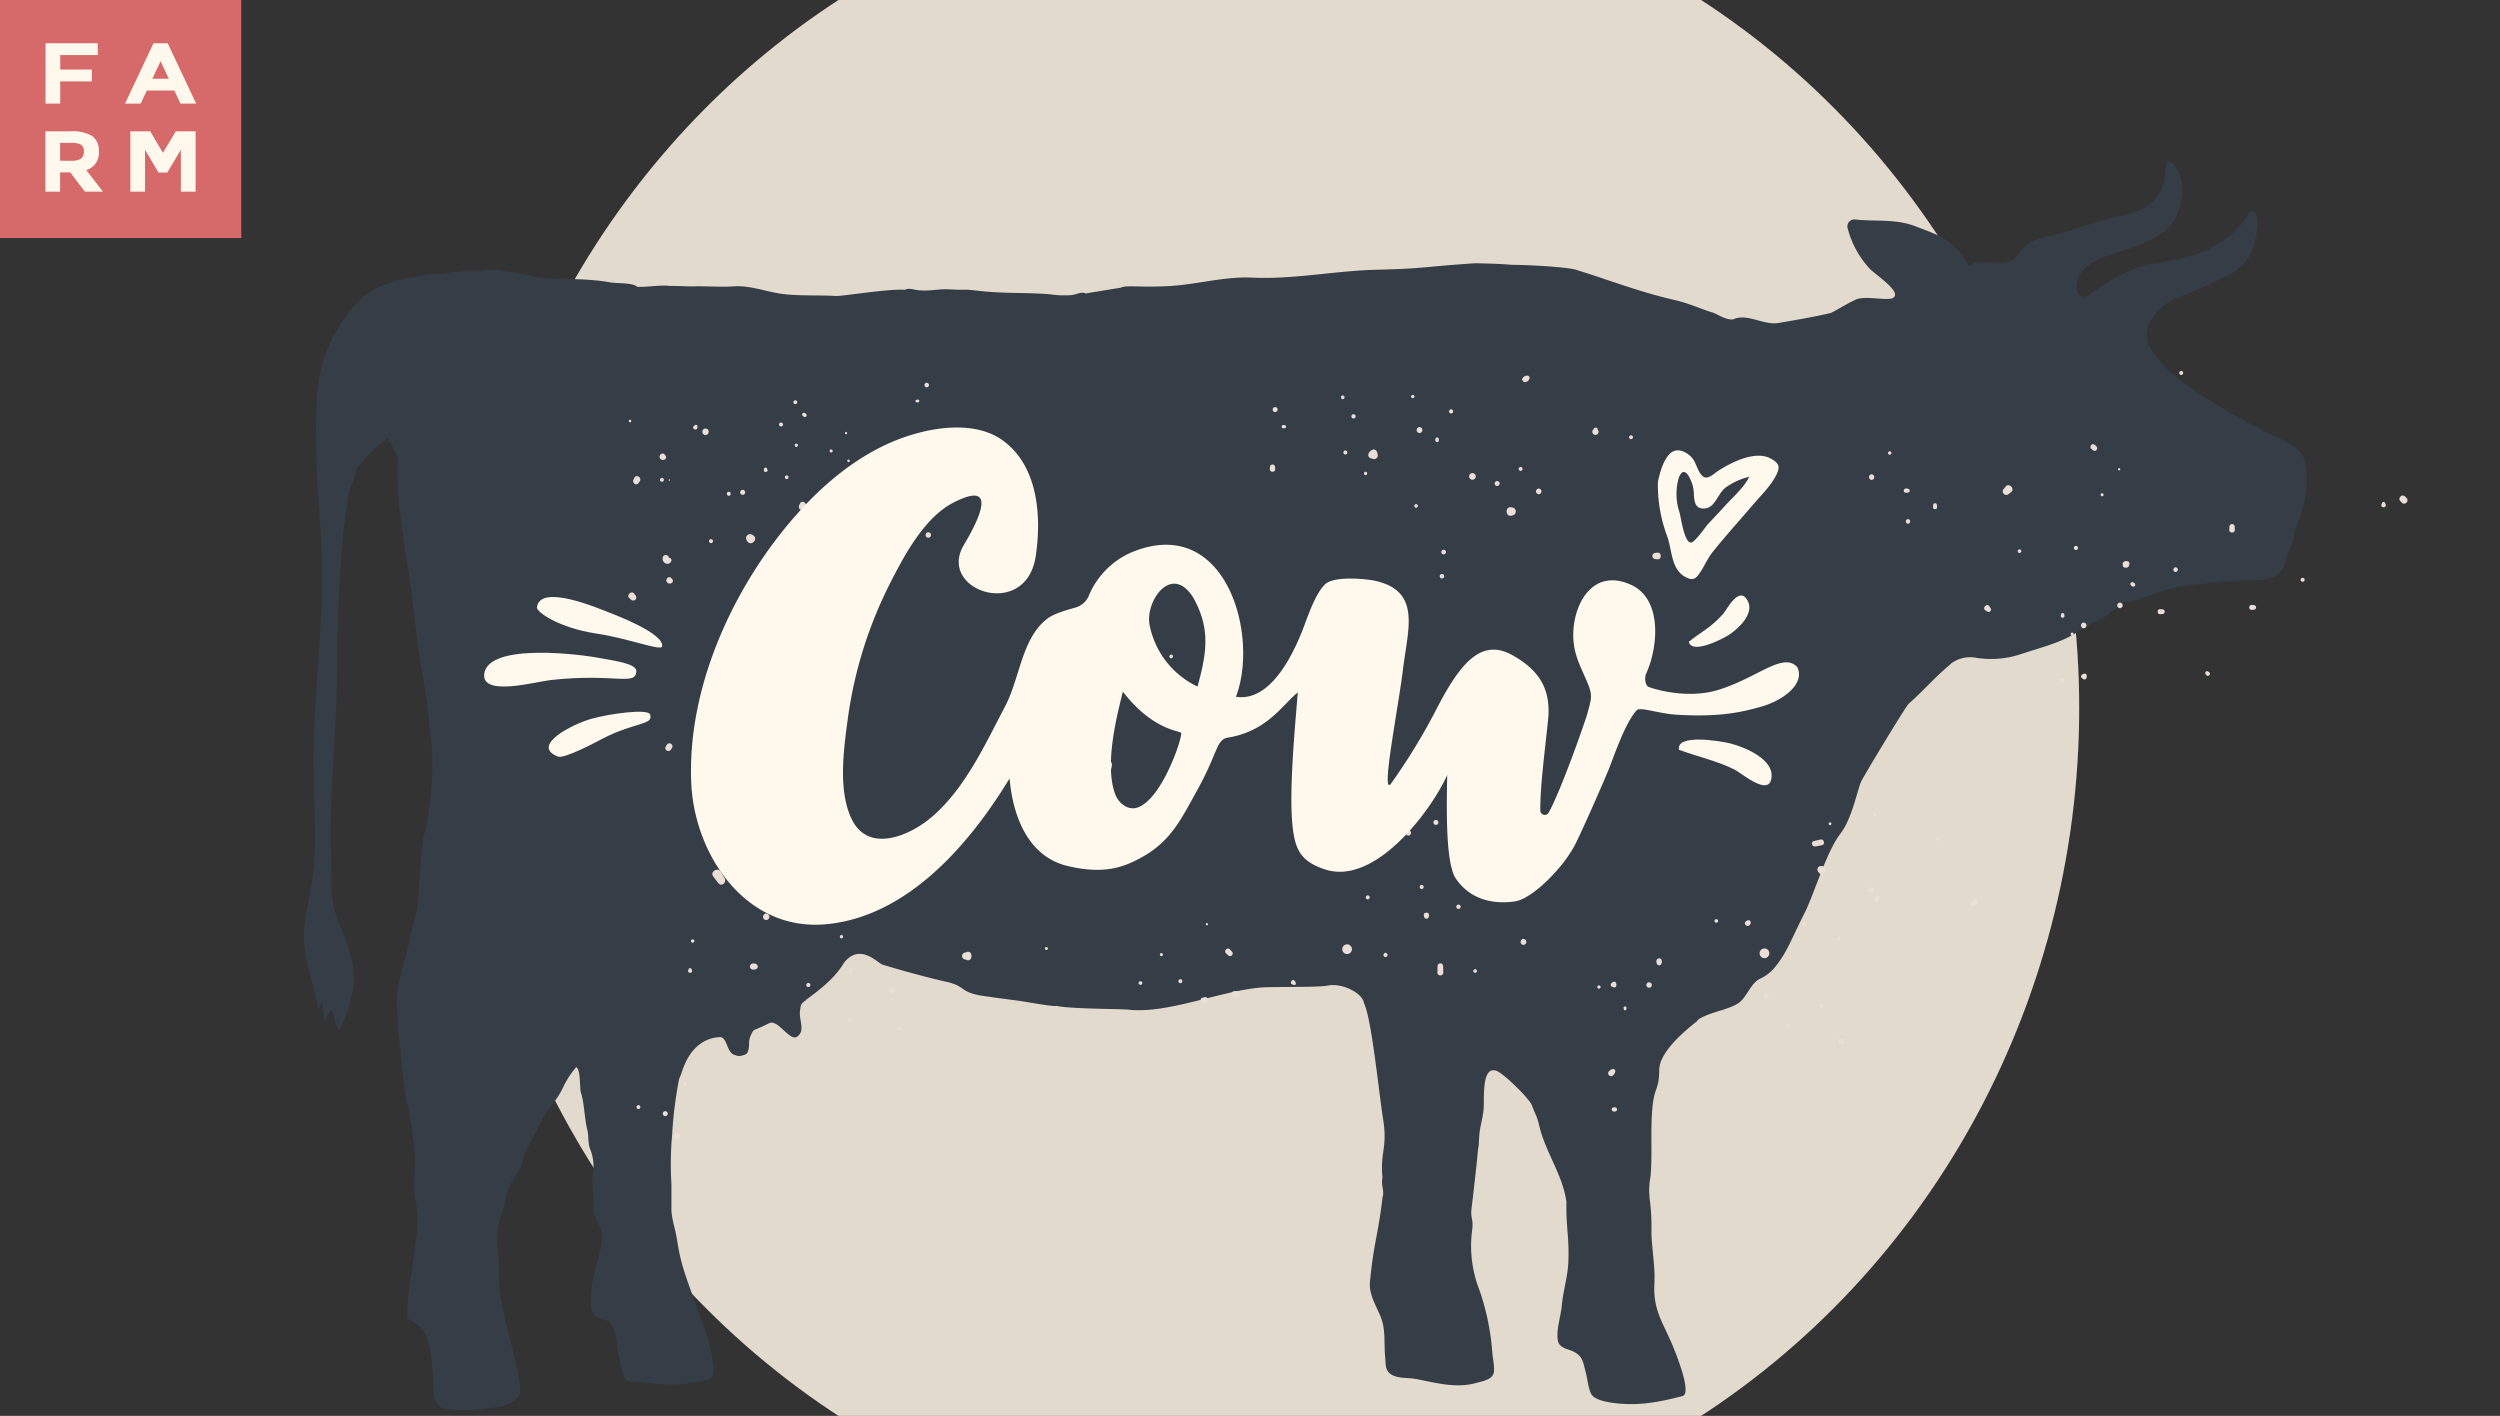 <svg xmlns="http://www.w3.org/2000/svg" xmlns:xlink="http://www.w3.org/1999/xlink" width="505" height="286" viewBox="0 0 505 286">
  <rect x="0" y="0" width="505" height="286" fill="#333333" stroke="none"/>
  <defs>
    <clipPath id="clip-path">
      <rect id="Rectángulo_413464" data-name="Rectángulo 413464" width="505" height="286" transform="translate(180 1171)" fill="#fff" stroke="#707070" stroke-width="1"/>
    </clipPath>
  </defs>
  <g id="Enmascarar_grupo_1098776" data-name="Enmascarar grupo 1098776" transform="translate(-180 -1171)" clip-path="url(#clip-path)">
    <g id="Grupo_1167312" data-name="Grupo 1167312">
      <ellipse id="Elipse_11788" data-name="Elipse 11788" cx="163.5" cy="169" rx="163.5" ry="169" transform="translate(273 1145)" fill="#e2dacc"/>
      <g id="_10027682_1167" data-name="10027682_1167" transform="translate(233.405 1170.361)">
        <g id="Grupo_1167311" data-name="Grupo 1167311" transform="translate(0 0)">
          <rect id="Rectángulo_413463" data-name="Rectángulo 413463" width="48.73" height="48.73" transform="translate(-53.405 0)" fill="#d66969"/>
          <g id="Grupo_1167145" data-name="Grupo 1167145" transform="translate(-44.206 9.373)">
            <path id="Trazado_1004190" data-name="Trazado 1004190" d="M26.9,15.96v2.389H19.325v2.928h6.391v2.389H19.325v4.485H16.356V15.96Z" transform="translate(-16.356 -15.96)" fill="#fff9ed"/>
          </g>
          <g id="Grupo_1167146" data-name="Grupo 1167146" transform="translate(-28.152 9.375)">
            <path id="Trazado_1004191" data-name="Trazado 1004191" d="M35.3,28.152l-1.236-2.634H28.494l-1.238,2.634H24.1l5.746-12.191h2.874l5.746,12.191Zm-4.012-8.564L29.616,23.13h3.33Z" transform="translate(-24.098 -15.961)" fill="#fff9ed"/>
          </g>
          <g id="Grupo_1167147" data-name="Grupo 1167147" transform="translate(-44.233 27.167)">
            <path id="Trazado_1004192" data-name="Trazado 1004192" d="M27.134,28.587A3.584,3.584,0,0,1,24.6,32.371l3.368,4.361H24.316l-2.949-3.888H19.312v3.888H16.343V24.541h5.043a7.761,7.761,0,0,1,4.425.958A3.559,3.559,0,0,1,27.134,28.587Zm-3.577,1.447a1.754,1.754,0,0,0,.554-1.439,1.486,1.486,0,0,0-.57-1.352,3.93,3.93,0,0,0-2-.367H19.317v3.61h2.169A3.393,3.393,0,0,0,23.557,30.034Z" transform="translate(-16.343 -24.541)" fill="#fff9ed"/>
          </g>
          <g id="Grupo_1167148" data-name="Grupo 1167148" transform="translate(-27.076 27.167)">
            <path id="Trazado_1004193" data-name="Trazado 1004193" d="M34.823,28.263,32.08,32.869H30.309l-2.723-4.606v8.469H24.617V24.541h4.017L31.2,28.887,33.8,24.541h4V36.732H34.823V28.263Z" transform="translate(-24.617 -24.541)" fill="#fff9ed"/>
          </g>
          <path id="Trazado_1004194" data-name="Trazado 1004194" d="M438.769,91.376c-.838-3.018-5.617-4.56-8.181-5.9a144.03,144.03,0,0,1-13.174-7.6c-3.417-2.274-6.638-4.594-9.058-7.984-2.15-3.011-2.005-5.294.241-8.147,2.146-2.728,5.209-3.47,8.228-4.744,2.316-.976,4.5-2.181,6.75-3.2a9.852,9.852,0,0,0,5.145-6.872c.315-1.355,1.317-6.107-1.07-5.962-2.082,4.336-6.891,7.481-11.453,8.994-4.18,1.386-8.809,1.312-12.873,3.085a57.083,57.083,0,0,0-5.462,3c-.811.463-2.71,2.1-3.565,2.213-2.113.277-1.833-3.185-.939-4.51,1.827-2.707,5.358-3.781,8.263-4.611,3.326-.949,8.886-3.136,10.77-6.241a13.275,13.275,0,0,0,1.514-7.576c-.122-1.456-1.19-4.294-2.916-4.343-.552,1.579-.29,3.242-.912,4.8-.8,1.993-1.456,3.229-3.328,4.332-3.283,1.929-7.181,2.079-10.688,3.282-2.855.981-5.452,1.843-8.228,2.517a22.076,22.076,0,0,0-4.108,1.228c-1.883.879-2.428,2.454-3.919,3.667-2.3,1.868-7.135-.67-8.811,1.439-2.98-5.34-5.352-6.05-10.918-8.181-4.073-1.557-8.112-.9-12.17-1.369a1.4,1.4,0,0,0-1.52,1.678,19.16,19.16,0,0,0,4.462,8.252c1.07,1.162,6.8,4.844,4.668,5.945-1.221.63-6.076-.651-7.716.45-1.379.585-3.077,1.72-4.778,2.557-3.046.746-7.378,1.477-10.544,2.02-3.144.541-6.4-2.073-9.226-.7-1.622.1-3.181-1.152-4.265-1.448-1.686-.465-4.5-1.777-7.291-2.418-7.361-1.689-13.012-3.952-20.179-6.179-1.638-.509-9.118-.987-12.958-.993-2.611-.247-6.636-.292-7.119-.315-.614-.027-7.073.5-8.61.651-4.5.456-7.307.537-11.892.666-8.284.232-16.554,1.974-24.859,1.581-5.553-.262-11.129,1.391-16.72,1.705-5.912.334-8.689-.251-9.8.34-2.084.313-7.171,1.177-7.036,1.156-.9-.418-1.846.182-2.779.323a19.078,19.078,0,0,1-4.375-.146c-4.7-.4-9.36-.137-14.078-.661-4.832-.537-1.553-.091-6.381-.347-2.306-.123-3.963.423-6.223.18-.956-.1-1.9-.526-2.694-.089-3.471-.245-12.631,1.325-13.949,1.249-3.438-.2-7.395.011-10.627-.387-3.422-.421-6.636-1.792-10.02-1.555-2.694.188-5.4-.074-8.1,0-1.337.036-3.237-.118-4.861-.089-1.711-.243-4.715.285-6.536.188-.858-.888-4.066-.642-5.58-.924-4.1-.763-8.942-.587-13.336-.894-1.908-.133-9.723-2.092-11.635-1.623-1.769.433-3.4.076-5.082.292a55.461,55.461,0,0,1-6.144.592c-6.437.972-11.349,2.187-14.3,5.241a30.187,30.187,0,0,0-8.585,19.2c-.375,4.772-.174,13.521.039,18.185.473,5.008.811,11.184.91,16.363.245,12.593-1.449,25.714-1.663,36.646-.238,12.147,1.234,18.958-.7,29.4-.751,4.051-1.678,7.38-1.018,11.648.618,4,2.04,7.88,2.669,11.832.168-.528.56-.978.734-1.543.284,1.251.311,2.737.649,3.986a4.87,4.87,0,0,1,1.311-2.339c.72,1.164.533,3.094,1.549,4.093,2.343-4.873,3.764-9.41,2.378-14.8-.8-3.13-2.26-6.076-3.224-9.165-1-3.2-.6-6.167-.755-9.548-.608-13.483,1.18-26.832,1.18-40.332,0-6.591.3-13.221.713-19.753.3-4.662.809-11.319,1.928-15.883-.021-.008-.044-.008-.064-.017a16.086,16.086,0,0,0,1.4-4.055,35,35,0,0,1,6.237-6.069c.647,1.386,2.086,3.428,2.047,4.11a60.137,60.137,0,0,0,.574,12.006c.751,6.226,1.271,8.536,2.128,14.643.742,5.3,1.07,10.689,2.14,16.361,1.128,5.978,1.244,8.35,1.926,14.4.579,5.112-.149,12.384-1.095,17.38a12.5,12.5,0,0,0-.668,2.963,14.7,14.7,0,0,0-.253,2.331c-.166,2.547-.508,5.1-.512,7.678a20.3,20.3,0,0,1-.632,4.387c-.015.068-1.1,4.235-1.082,4.288-.5,2.906-1.572,6.224-1.812,7.263-1.3,5.623-.993,5.1-.643,10.962.141,2.344,1.163,13.026,1.719,15.3q.187.764.33,1.536a70.709,70.709,0,0,1,1.35,9.683c.056,1.336-.583,7.056.189,9.07-.023,0-.044-.011-.066-.011.809,3.69-.021,8.322-.514,11.936-.533,3.91-1.331,7.694-1.138,11.64,5.145,2.044,4.742,7.553,5.155,12.115.176,1.951-.216,5.323,2,5.9a24.539,24.539,0,0,0,7.992.2c2.115-.216,5.744-.505,7.187-2.365.829-1.069.164-3.905-.1-5.321-.892-4.9-3.952-13.952-3.739-18.967.143-3.337-.637-6.741-.2-10.049.251-1.906,1.35-4.007,1.491-5.985.873-2.3,1.673-4.336,2.181-4.738,1.076-.852,1.282-3.134,1.831-4.366.848-1.906,2-3.7,2.814-5.6A34.083,34.083,0,0,1,85.3,220.72,15.953,15.953,0,0,0,87,217.863a18.045,18.045,0,0,1,2.582-3.945c.977.626.62,4.182.977,5.249.635,1.9.724,5.332,1.232,7.282.384,1.467.075,2.644.622,4.058a9.46,9.46,0,0,1,.618,4.41c-.481.824.164,5.613.019,7.278-.174,2,1.85,4.053,1.79,6.063-.073,2.411-2.078,8.25-2.192,10.632-.064,1.34-.348,3.673.386,4.85s2.7.765,3.648,2.109a10.336,10.336,0,0,1,1.12,4.112c.23,1.758.643,3.453,1.026,5.186.535,2.418.973,2.189,3.312,2.363,2.188.161,4.265.539,6.5.524a39.176,39.176,0,0,0,7.017-.82c1.63-.313,1.686-1.238,1.57-2.855-.359-4.981-2.362-9.248-3.994-13.893-1.692-4.818-2.5-6.672-3.276-11.574-.44-2.775-1.163-4.383-1.143-6.446,0-.078,0-4.852,0-4.924a66.714,66.714,0,0,1,.143-10.009,84.048,84.048,0,0,1,1.4-11.181,14.582,14.582,0,0,0,.614-1.577c1.7-5.2,4.921-6.784,7.612-6.891,1.375-.063,1.354,2.462,2.542,3.39a3.574,3.574,0,0,0,1.458.44c.4-.072,1.381-.29,1.553-.661.693-1.494.021-2.035.713-3.529.272-.587.377-.879.744-1.122a30.886,30.886,0,0,0,2.882-1.3c.05-.021.085-.015.137-.04,1.4-.676,3.222,2.206,4.661,2.781a.97.97,0,0,0,.782.025,2.089,2.089,0,0,0,.958-1.158c.261-1.629-.462-2.722-.2-4.351.153-.962.068-1.175,1.085-1.866a1.387,1.387,0,0,0,.232-.239l.087-.063c2.833-2.077,5.661-4.326,7.482-7.358h0c3.224-4.074,6.791.116,7.782.416,3.855,1.169,8.84,2.549,12.763,3.426,4,.894,2.733,1.953,6.76,2.754.846.169,7.108,1.006,7.919,1.1.827.1,6.839,1.211,7.664,1.061.023,0,.033-.015.056-.019,2.58.626,13.091.6,14.4.752,8.377,1,19.963-4.4,28.361-4.531,6.634-.1,10.5.019,12.479-.412,3.4-.228,6.694,2.046,6.818,3.626,1.553,3.168,2.895,17.189,3.894,23.588.875,5.613-.651,6.659-.149,11.663-.353,1.57.44,2.648.019,3.918-.943,8.043-1.734,8.863-2.54,17.01-.259,2.625,1.134,4.738,2.1,7.05,1.114,2.673.688,5.213.958,8.153.16,1.756-.062,2.889,1.362,3.709,1.342.771,3.345.552,4.821.833,3.94.748,8.01,1.927,12.008.858,1.263-.338,3.106-.645,3.645-1.784.438-.926-.108-3.3-.182-4.265a49.152,49.152,0,0,0-2.6-12.745,24.375,24.375,0,0,1-1.452-12.333c.247-2.206-.423-2.1-.135-4.307.18-1.386,1.157-9.839,1.29-11.8a8.034,8.034,0,0,0,.18-1.456c.156-3.286.4-2.94.91-6.186.307-1.982-.589-9.332,2.638-8.225,1.445.5,6.642,5.6,7.162,6.97,1.022,2.7.854,1.593,1.557,4.419,1.294,5.192,4.662,9.67,5.4,15.009l.021,0c-.129,5.213.624,7.363.367,12.477-.143,2.817-1.055,5.7-1.3,8.508-.18,2.084-1.244,5.292-.767,7.24.379,1.551,2.206,1.524,3.455,2.272,1.649.987,1.628,2.17,2.142,4,.338,1.194.541,3.766,1.311,4.672,1.01,1.19,4.156,1.553,5.649,1.672,4.5.351,8.249-.425,12.516-1.517,1.957-.351-.794-7.454-1.783-9.882-2.045-5.021-4.116-7.289-3.824-12.908.176-3.4-.5-6.767-.605-10.182a44.179,44.179,0,0,0-.35-6.906,14.631,14.631,0,0,1,.172-4.47c.409-4.685-.066-9.425.4-14.1.419-4.193,1.311-3.257,1.362-7.466.044-3.5,4.736-7.532,7.486-9.719a1.462,1.462,0,0,0,.361-.427c2.453-1.619,6.146-1.932,8.224-3.388,1.561-1.095,2.416-3.926,4.176-4.827a8.374,8.374,0,0,0,3.32-2.62c2.275-2.866,3.1-5.387,5.7-10.526,2.14-4.216,4.431-12.462,7.351-16.238,2.254-2.914,3.326-8.443,4.133-10.433.336-.831,9.02-15.235,9.642-15.78,2.586-2.259,4.946-4.977,7.641-7.3.413-.355.749-.642,1.018-.907a.18.18,0,0,1,.033-.021,6.489,6.489,0,0,1,4.981-1.046,19.047,19.047,0,0,0,8.757-.672c3.187-1.086,6.851-2,9.785-3.474,1.8-.907,3.409-2.058,5.147-3.049.664-.378,1.462-.7,2.2-1.1.1-.055.2-.116.3-.182a5.034,5.034,0,0,0,.742-.547c1.236-.991,2.584-2.335,3.625-2.373,2.874-.106,6.08-2.077,9.008-2.675,4.006-.816,8.284-1.08,12.373-1.494,2.756-.279,7.513.486,9.441-1.705.823-.936,1.08-2.523,1.528-3.681.591-1.53,1.377-2.9,1.281-4.6a26.561,26.561,0,0,0,1.935-5.442A19.371,19.371,0,0,0,438.769,91.376Z" transform="translate(-26.59 2.277)" fill="#353d47"/>
          <g id="Grupo_1167309" data-name="Grupo 1167309" transform="translate(73.506 75.56)">
            <g id="Grupo_1167149" data-name="Grupo 1167149" transform="translate(42.399 108.681)">
              <path id="Trazado_1004195" data-name="Trazado 1004195" d="M68.473,100.325a.681.681,0,0,0,0-1.36.681.681,0,0,0,0,1.36Z" transform="translate(-67.815 -98.965)" fill="#ebded6"/>
            </g>
            <g id="Grupo_1167150" data-name="Grupo 1167150" transform="translate(44.424 130.66)">
              <path id="Trazado_1004196" data-name="Trazado 1004196" d="M69.191,110.391a.414.414,0,0,0,0-.827.414.414,0,0,0,0,.827Z" transform="translate(-68.791 -109.564)" fill="#ebded6"/>
            </g>
            <g id="Grupo_1167151" data-name="Grupo 1167151" transform="translate(148.973 105.936)">
              <path id="Trazado_1004197" data-name="Trazado 1004197" d="M119.609,98.468a.414.414,0,0,0,0-.827.414.414,0,0,0,0,.827Z" transform="translate(-119.21 -97.641)" fill="#ebded6"/>
            </g>
            <g id="Grupo_1167152" data-name="Grupo 1167152" transform="translate(95.63 78.55)">
              <path id="Trazado_1004198" data-name="Trazado 1004198" d="M95.457,86.144c.029-.143.06-.286.089-.429.328-1.566-2.167-1.74-2.057-.278.01.149.023.3.033.446.079,1.039,1.694,1.418,1.935.261Z" transform="translate(-93.485 -84.434)" fill="#ebded6"/>
            </g>
            <g id="Grupo_1167153" data-name="Grupo 1167153" transform="translate(159.247 11.343)">
              <path id="Trazado_1004199" data-name="Trazado 1004199" d="M124.751,53.239a.608.608,0,0,0,0-1.215.608.608,0,0,0,0,1.215Z" transform="translate(-124.164 -52.024)" fill="#ebded6"/>
            </g>
            <g id="Grupo_1167154" data-name="Grupo 1167154" transform="translate(175.03 22.252)">
              <path id="Trazado_1004200" data-name="Trazado 1004200" d="M132.256,58.28a.5.5,0,0,0,0-1,.5.5,0,0,0,0,1Z" transform="translate(-131.775 -57.285)" fill="#ebded6"/>
            </g>
            <g id="Grupo_1167155" data-name="Grupo 1167155" transform="translate(169.876 20.643)">
              <path id="Trazado_1004201" data-name="Trazado 1004201" d="M129.937,57.849a.67.67,0,0,0,0-1.34.67.67,0,0,0,0,1.34Z" transform="translate(-129.29 -56.509)" fill="#ebded6"/>
            </g>
            <g id="Grupo_1167156" data-name="Grupo 1167156" transform="translate(194.756 11.455)">
              <path id="Trazado_1004202" data-name="Trazado 1004202" d="M141.543,52.368l.037.006a.631.631,0,1,0,.769.1c-.006-.035-.012-.071-.017-.106-.081-.429-.668-.342-.79,0Z" transform="translate(-141.288 -52.078)" fill="#ebded6"/>
            </g>
            <g id="Grupo_1167157" data-name="Grupo 1167157" transform="translate(206.868 36.715)">
              <path id="Trazado_1004203" data-name="Trazado 1004203" d="M147.735,65.561l.446.041c.863.081.863-1.423,0-1.34l-.446.041a.629.629,0,0,0,0,1.257Z" transform="translate(-147.129 -64.259)" fill="#ebded6"/>
            </g>
            <g id="Grupo_1167158" data-name="Grupo 1167158" transform="translate(180.57 0.96)">
              <path id="Trazado_1004204" data-name="Trazado 1004204" d="M135.529,47.017a1.034,1.034,0,0,0-.91.384c-.475.45.129,1.147.672.871a1.021,1.021,0,0,0,.637-.732.417.417,0,0,0-.4-.523Z" transform="translate(-134.447 -47.017)" fill="#ebded6"/>
            </g>
            <g id="Grupo_1167159" data-name="Grupo 1167159" transform="translate(165.809 7.764)">
              <path id="Trazado_1004205" data-name="Trazado 1004205" d="M127.734,51.136a.419.419,0,0,0,0-.838.419.419,0,0,0,0,.838Z" transform="translate(-127.329 -50.298)" fill="#ebded6"/>
            </g>
            <g id="Grupo_1167160" data-name="Grupo 1167160" transform="translate(277.66 23.086)">
              <path id="Trazado_1004206" data-name="Trazado 1004206" d="M182.473,59.45l.5-.4c.792-.639-.473-1.9-1.111-1.111l-.4.5a.717.717,0,0,0,1.014,1.014Z" transform="translate(-181.268 -57.687)" fill="#ebded6"/>
            </g>
            <g id="Grupo_1167161" data-name="Grupo 1167161" transform="translate(257.633 23.754)">
              <path id="Trazado_1004207" data-name="Trazado 1004207" d="M172.57,58.083a1.222,1.222,0,0,0-.545-.071.43.43,0,0,0,0,.858,1.218,1.218,0,0,0,.545-.071.376.376,0,0,0,0-.717Z" transform="translate(-171.61 -58.009)" fill="#ebded6"/>
            </g>
            <g id="Grupo_1167162" data-name="Grupo 1167162" transform="translate(263.554 26.722)">
              <path id="Trazado_1004208" data-name="Trazado 1004208" d="M175.284,60.25c-.01-.149-.021-.3-.031-.446a.378.378,0,0,0-.755,0c-.01.149-.021.3-.031.446-.037.527.854.527.817,0Z" transform="translate(-174.465 -59.441)" fill="#ebded6"/>
            </g>
            <g id="Grupo_1167163" data-name="Grupo 1167163" transform="translate(258.055 29.937)">
              <path id="Trazado_1004209" data-name="Trazado 1004209" d="M172.264,61.924a.467.467,0,0,0,0-.933.467.467,0,0,0,0,.933Z" transform="translate(-171.814 -60.991)" fill="#ebded6"/>
            </g>
            <g id="Grupo_1167164" data-name="Grupo 1167164" transform="translate(7.471 75.241)">
              <path id="Trazado_1004210" data-name="Trazado 1004210" d="M52.11,84.1a2.1,2.1,0,0,0,.241-.375.608.608,0,0,0-1.049-.614,2.1,2.1,0,0,0-.241.375.608.608,0,0,0,1.049.614Z" transform="translate(-50.971 -82.838)" fill="#ebded6"/>
            </g>
            <g id="Grupo_1167165" data-name="Grupo 1167165" transform="translate(22.621 24.021)">
              <path id="Trazado_1004211" data-name="Trazado 1004211" d="M58.767,59.154a.508.508,0,0,0,0-1.016.508.508,0,0,0,0,1.016Z" transform="translate(-58.277 -58.138)" fill="#ebded6"/>
            </g>
            <g id="Grupo_1167166" data-name="Grupo 1167166" transform="translate(16.32 33.987)">
              <path id="Trazado_1004212" data-name="Trazado 1004212" d="M55.628,63.751a.4.4,0,0,0,0-.807.4.4,0,0,0,0,.807Z" transform="translate(-55.238 -62.944)" fill="#ebded6"/>
            </g>
            <g id="Grupo_1167167" data-name="Grupo 1167167" transform="translate(6.94 37.189)">
              <path id="Trazado_1004213" data-name="Trazado 1004213" d="M52.023,65.06c.056.027.037.021-.052-.019-.164-.091-.149,0,.044.265.133-.813-1.045-1.18-1.263-.348-.3,1.136,1.257,1.924,1.74.717a.488.488,0,0,0-.469-.616Z" transform="translate(-50.715 -64.488)" fill="#ebded6"/>
            </g>
            <g id="Grupo_1167168" data-name="Grupo 1167168" transform="translate(0.97 21.247)">
              <path id="Trazado_1004214" data-name="Trazado 1004214" d="M48.863,58.278l.274-.342c.622-.776-.626-1.619-1.037-.8-.066.133-.133.268-.2.4-.29.581.5,1.317.964.742Z" transform="translate(-47.836 -56.8)" fill="#ebded6"/>
            </g>
            <g id="Grupo_1167169" data-name="Grupo 1167169" transform="translate(6.325 16.689)">
              <path id="Trazado_1004215" data-name="Trazado 1004215" d="M51.206,54.938l-.114.044c.153.041.3.081.458.12.008.017.019.033.027.05a.559.559,0,0,0-1.035-.28c-.019.037-.037.075-.054.112a.589.589,0,0,0,.207.792.7.7,0,0,0,.937-.106c.255-.294.023-.906-.427-.732Z" transform="translate(-50.418 -54.602)" fill="#ebded6"/>
            </g>
            <g id="Grupo_1167170" data-name="Grupo 1167170" transform="translate(295.353 14.801)">
              <path id="Trazado_1004216" data-name="Trazado 1004216" d="M191.029,54.167c-.106-.1-.212-.207-.319-.311-.552-.539-1.308.379-.659.856l.357.261c.477.348,1.031-.409.622-.807Z" transform="translate(-189.8 -53.692)" fill="#ebded6"/>
            </g>
            <g id="Grupo_1167171" data-name="Grupo 1167171" transform="translate(293.444 50.837)">
              <path id="Trazado_1004217" data-name="Trazado 1004217" d="M189.436,72.221a.576.576,0,0,0,0-1.151.576.576,0,0,0,0,1.151Z" transform="translate(-188.88 -71.07)" fill="#ebded6"/>
            </g>
            <g id="Grupo_1167172" data-name="Grupo 1167172" transform="translate(183.358 23.764)">
              <path id="Trazado_1004218" data-name="Trazado 1004218" d="M136.348,59.167a.577.577,0,0,0,0-1.153.577.577,0,0,0,0,1.153Z" transform="translate(-135.791 -58.014)" fill="#ebded6"/>
            </g>
            <g id="Grupo_1167173" data-name="Grupo 1167173" transform="translate(300.768 46.8)">
              <path id="Trazado_1004219" data-name="Trazado 1004219" d="M192.964,70.263a.571.571,0,0,0,0-1.141.571.571,0,0,0,0,1.141Z" transform="translate(-192.412 -69.123)" fill="#ebded6"/>
            </g>
            <g id="Grupo_1167174" data-name="Grupo 1167174" transform="translate(251.647 105.88)">
              <path id="Trazado_1004220" data-name="Trazado 1004220" d="M168.851,97.892a1.08,1.08,0,0,0-.116.415.508.508,0,1,0,.989,0,1.08,1.08,0,0,0-.116-.415.4.4,0,0,0-.757,0Z" transform="translate(-168.723 -97.614)" fill="#ebded6"/>
            </g>
            <g id="Grupo_1167175" data-name="Grupo 1167175" transform="translate(337.833 41.79)">
              <path id="Trazado_1004221" data-name="Trazado 1004221" d="M210.676,67.514a.4.4,0,0,0,0-.807.4.4,0,0,0,0,.807Z" transform="translate(-210.286 -66.707)" fill="#ebded6"/>
            </g>
            <g id="Grupo_1167176" data-name="Grupo 1167176" transform="translate(157.019 92.729)">
              <path id="Trazado_1004222" data-name="Trazado 1004222" d="M123.642,92.413a.571.571,0,0,0,0-1.141.571.571,0,0,0,0,1.141Z" transform="translate(-123.09 -91.272)" fill="#ebded6"/>
            </g>
            <g id="Grupo_1167177" data-name="Grupo 1167177" transform="translate(159.854 103.817)">
              <path id="Trazado_1004223" data-name="Trazado 1004223" d="M124.872,97.477a.43.43,0,0,0,0-.858.43.43,0,0,0,0,.858Z" transform="translate(-124.457 -96.619)" fill="#ebded6"/>
            </g>
            <g id="Grupo_1167178" data-name="Grupo 1167178" transform="translate(162.659 90.705)">
              <path id="Trazado_1004224" data-name="Trazado 1004224" d="M126.3,91.3a.5.5,0,0,0,0-1.006.5.5,0,0,0,0,1.006Z" transform="translate(-125.81 -90.296)" fill="#ebded6"/>
            </g>
            <g id="Grupo_1167179" data-name="Grupo 1167179" transform="translate(120.562 116.678)">
              <path id="Trazado_1004225" data-name="Trazado 1004225" d="M106.9,103.457l-.427-.464c-.489-.533-1.325.3-.792.792.156.143.311.286.464.429a.535.535,0,0,0,.755-.757Z" transform="translate(-105.508 -102.821)" fill="#ebded6"/>
            </g>
            <g id="Grupo_1167180" data-name="Grupo 1167180" transform="translate(115.608 126.491)">
              <path id="Trazado_1004226" data-name="Trazado 1004226" d="M103.463,108.616a1.717,1.717,0,0,1,.419.1c.941.29.948-1.423,0-1.13a1.717,1.717,0,0,1-.419.1.484.484,0,0,0,0,.927Z" transform="translate(-103.119 -107.554)" fill="#ebded6"/>
            </g>
            <g id="Grupo_1167181" data-name="Grupo 1167181" transform="translate(121.823 125.289)">
              <path id="Trazado_1004227" data-name="Trazado 1004227" d="M107.21,106.974h-.446a.67.67,0,0,0,0,1.34h.446a.67.67,0,0,0,0-1.34Z" transform="translate(-106.117 -106.974)" fill="#ebded6"/>
            </g>
            <g id="Grupo_1167182" data-name="Grupo 1167182" transform="translate(205.677 123.504)">
              <path id="Trazado_1004228" data-name="Trazado 1004228" d="M147.086,107.212a.55.55,0,0,0,0-1.1.55.55,0,0,0,0,1.1Z" transform="translate(-146.554 -106.113)" fill="#ebded6"/>
            </g>
            <g id="Grupo_1167183" data-name="Grupo 1167183" transform="translate(197.915 141.013)">
              <path id="Trazado_1004229" data-name="Trazado 1004229" d="M143.731,114.574a1.39,1.39,0,0,0-.746.452.587.587,0,0,0,.829.829,1.407,1.407,0,0,0,.452-.747.438.438,0,0,0-.535-.535Z" transform="translate(-142.812 -114.557)" fill="#ebded6"/>
            </g>
            <g id="Grupo_1167184" data-name="Grupo 1167184" transform="translate(244.413 134.842)">
              <path id="Trazado_1004230" data-name="Trazado 1004230" d="M165.836,112.827a.624.624,0,0,0,0-1.246.624.624,0,0,0,0,1.246Z" transform="translate(-165.235 -111.581)" fill="#ebded6"/>
            </g>
            <g id="Grupo_1167185" data-name="Grupo 1167185" transform="translate(233.917 131.958)">
              <path id="Trazado_1004231" data-name="Trazado 1004231" d="M160.552,110.976a.393.393,0,0,0,0-.786.393.393,0,0,0,0,.786Z" transform="translate(-160.173 -110.19)" fill="#ebded6"/>
            </g>
            <g id="Grupo_1167186" data-name="Grupo 1167186" transform="translate(170.706 120.86)">
              <path id="Trazado_1004232" data-name="Trazado 1004232" d="M130.045,105.572a.367.367,0,0,0,0-.734.367.367,0,0,0,0,.734Z" transform="translate(-129.69 -104.838)" fill="#ebded6"/>
            </g>
            <g id="Grupo_1167187" data-name="Grupo 1167187" transform="translate(129.595 18.901)">
              <path id="Trazado_1004233" data-name="Trazado 1004233" d="M110.944,56.617c-.006-.149-.015-.3-.021-.448a.519.519,0,0,0-1.037,0c-.006.149-.015.3-.021.448-.031.693,1.111.695,1.078,0Z" transform="translate(-109.865 -55.669)" fill="#ebded6"/>
            </g>
            <g id="Grupo_1167188" data-name="Grupo 1167188" transform="translate(41.475 100.8)">
              <path id="Trazado_1004234" data-name="Trazado 1004234" d="M68.816,95.64l-.9-.435c-.415-.2-.78.4-.365.624.292.158.587.315.879.471.438.236.827-.446.386-.659Z" transform="translate(-67.369 -95.165)" fill="#ebded6"/>
            </g>
            <g id="Grupo_1167189" data-name="Grupo 1167189" transform="translate(24.598 119.698)">
              <path id="Trazado_1004235" data-name="Trazado 1004235" d="M60.538,104.44a1.04,1.04,0,0,0-.717-.151.613.613,0,0,0,0,1.226,1.04,1.04,0,0,0,.717-.151.54.54,0,0,0,0-.923Z" transform="translate(-59.23 -104.278)" fill="#ebded6"/>
            </g>
            <g id="Grupo_1167190" data-name="Grupo 1167190" transform="translate(16.979 100.757)">
              <path id="Trazado_1004236" data-name="Trazado 1004236" d="M58.08,96.961c-.247-.479-.516-.937-.8-1.4-.618-1.006-2.24-.019-1.564.914.359.5.72.979,1.114,1.445.608.72,1.642-.2,1.248-.964Z" transform="translate(-55.556 -95.143)" fill="#ebded6"/>
            </g>
            <g id="Grupo_1167191" data-name="Grupo 1167191" transform="translate(67.422 117.33)">
              <path id="Trazado_1004237" data-name="Trazado 1004237" d="M80.384,104.679a1.2,1.2,0,0,1,.413.122c1.323.518,1.331-2.117,0-1.6a1.2,1.2,0,0,1-.413.12.707.707,0,0,0,0,1.354Z" transform="translate(-79.882 -103.136)" fill="#ebded6"/>
            </g>
            <g id="Grupo_1167192" data-name="Grupo 1167192" transform="translate(52.689 124.615)">
              <path id="Trazado_1004238" data-name="Trazado 1004238" d="M73.318,107.769a.56.56,0,0,0,0-1.12.56.56,0,0,0,0,1.12Z" transform="translate(-72.777 -106.649)" fill="#ebded6"/>
            </g>
            <g id="Grupo_1167193" data-name="Grupo 1167193" transform="translate(54.214 132.481)">
              <path id="Trazado_1004239" data-name="Trazado 1004239" d="M74.123,110.448a1.282,1.282,0,0,0-.421.1.269.269,0,0,0,0,.514,1.221,1.221,0,0,0,.421.1.362.362,0,1,0,0-.705Z" transform="translate(-73.512 -110.442)" fill="#ebded6"/>
            </g>
            <g id="Grupo_1167194" data-name="Grupo 1167194" transform="translate(42.724 113.94)">
              <path id="Trazado_1004240" data-name="Trazado 1004240" d="M68.311,102.2a.351.351,0,0,0,0-.7.351.351,0,0,0,0,.7Z" transform="translate(-67.971 -101.501)" fill="#ebded6"/>
            </g>
            <g id="Grupo_1167195" data-name="Grupo 1167195" transform="translate(148.594 20.361)">
              <path id="Trazado_1004241" data-name="Trazado 1004241" d="M119.366,57.074a.351.351,0,0,0,0-.7.351.351,0,0,0,0,.7Z" transform="translate(-119.026 -56.373)" fill="#ebded6"/>
            </g>
            <g id="Grupo_1167196" data-name="Grupo 1167196" transform="translate(250.356 104.323)">
              <path id="Trazado_1004242" data-name="Trazado 1004242" d="M168.4,97.792a1.075,1.075,0,0,0,.417.112.529.529,0,1,0,0-1.031,1.049,1.049,0,0,0-.417.112.422.422,0,0,0,0,.807Z" transform="translate(-168.101 -96.863)" fill="#ebded6"/>
            </g>
            <g id="Grupo_1167197" data-name="Grupo 1167197" transform="translate(207.681 118.665)">
              <path id="Trazado_1004243" data-name="Trazado 1004243" d="M148.462,104.979a.929.929,0,0,0,.126-.817.538.538,0,0,0-1.031,0,.934.934,0,0,0,.126.817.458.458,0,0,0,.778,0Z" transform="translate(-147.521 -103.78)" fill="#ebded6"/>
            </g>
            <g id="Grupo_1167198" data-name="Grupo 1167198" transform="translate(163.444 119.698)">
              <path id="Trazado_1004244" data-name="Trazado 1004244" d="M127.382,106.163c-.01-.446-.021-.894-.031-1.34a.566.566,0,0,0-1.132,0l-.031,1.34a.6.6,0,0,0,1.194,0Z" transform="translate(-126.188 -104.278)" fill="#ebded6"/>
            </g>
            <g id="Grupo_1167199" data-name="Grupo 1167199" transform="translate(271.219 106.775)">
              <path id="Trazado_1004245" data-name="Trazado 1004245" d="M178.925,99.363c.16-.114.313-.23.469-.35.562-.438-.282-1.34-.8-.8-.106.106-.205.216-.3.33-.369.417.122,1.186.635.821Z" transform="translate(-178.162 -98.046)" fill="#ebded6"/>
            </g>
            <g id="Grupo_1167200" data-name="Grupo 1167200" transform="translate(308.941 48.126)">
              <path id="Trazado_1004246" data-name="Trazado 1004246" d="M197.294,69.795l-.446-.031c-.659-.046-.661,1.072,0,1.026l.446-.031a.482.482,0,0,0,0-.964Z" transform="translate(-196.353 -69.762)" fill="#ebded6"/>
            </g>
            <g id="Grupo_1167201" data-name="Grupo 1167201" transform="translate(327.442 47.276)">
              <path id="Trazado_1004247" data-name="Trazado 1004247" d="M206.2,69.38c-.149-.008-.3-.017-.446-.027-.641-.037-.641,1.033,0,1,.149-.008.3-.017.446-.027a.471.471,0,0,0,0-.941Z" transform="translate(-205.275 -69.353)" fill="#ebded6"/>
            </g>
            <g id="Grupo_1167202" data-name="Grupo 1167202" transform="translate(312.107 39.679)">
              <path id="Trazado_1004248" data-name="Trazado 1004248" d="M198.336,66.632a.472.472,0,0,0,0-.943.472.472,0,0,0,0,.943Z" transform="translate(-197.88 -65.689)" fill="#ebded6"/>
            </g>
            <g id="Grupo_1167203" data-name="Grupo 1167203" transform="translate(164.256 36.125)">
              <path id="Trazado_1004249" data-name="Trazado 1004249" d="M127.035,64.919a.472.472,0,0,0,0-.944.472.472,0,0,0,0,.944Z" transform="translate(-126.58 -63.975)" fill="#ebded6"/>
            </g>
            <g id="Grupo_1167204" data-name="Grupo 1167204" transform="translate(70.351 15.743)">
              <path id="Trazado_1004250" data-name="Trazado 1004250" d="M81.77,55.131a.493.493,0,0,0,0-.985.493.493,0,0,0,0,.985Z" transform="translate(-81.295 -54.146)" fill="#ebded6"/>
            </g>
            <g id="Grupo_1167205" data-name="Grupo 1167205" transform="translate(59.849 2.405)">
              <path id="Trazado_1004251" data-name="Trazado 1004251" d="M76.67,48.624a.455.455,0,0,0,0-.91.455.455,0,0,0,0,.91Z" transform="translate(-76.23 -47.714)" fill="#ebded6"/>
            </g>
            <g id="Grupo_1167206" data-name="Grupo 1167206" transform="translate(163.922 41.021)">
              <path id="Trazado_1004252" data-name="Trazado 1004252" d="M126.859,67.246a.455.455,0,0,0,0-.91.455.455,0,0,0,0,.91Z" transform="translate(-126.419 -66.336)" fill="#ebded6"/>
            </g>
            <g id="Grupo_1167207" data-name="Grupo 1167207" transform="translate(289.37 48.919)">
              <path id="Trazado_1004253" data-name="Trazado 1004253" d="M187.651,70.728c-.008-.085-.017-.17-.027-.255a.34.34,0,0,0-.68,0c-.008.085-.017.17-.027.255-.048.473.784.473.734,0Z" transform="translate(-186.915 -70.145)" fill="#ebded6"/>
            </g>
            <g id="Grupo_1167208" data-name="Grupo 1167208" transform="translate(280.677 36.048)">
              <path id="Trazado_1004254" data-name="Trazado 1004254" d="M183.078,64.672a.367.367,0,0,0,0-.734.367.367,0,0,0,0,.734Z" transform="translate(-182.723 -63.938)" fill="#ebded6"/>
            </g>
            <g id="Grupo_1167209" data-name="Grupo 1167209" transform="translate(116.668 111.541)">
              <path id="Trazado_1004255" data-name="Trazado 1004255" d="M103.853,100.8a.23.23,0,0,0,0-.46.23.23,0,0,0,0,.46Z" transform="translate(-103.631 -100.344)" fill="#ebded6"/>
            </g>
            <g id="Grupo_1167210" data-name="Grupo 1167210" transform="translate(264.205 94.201)">
              <path id="Trazado_1004256" data-name="Trazado 1004256" d="M175.123,92.693a.356.356,0,0,0,0-.711.356.356,0,0,0,0,.711Z" transform="translate(-174.78 -91.982)" fill="#ebded6"/>
            </g>
            <g id="Grupo_1167211" data-name="Grupo 1167211" transform="translate(111.122 122.865)">
              <path id="Trazado_1004257" data-name="Trazado 1004257" d="M101.356,106.632a.414.414,0,0,0,0-.827.414.414,0,0,0,0,.827Z" transform="translate(-100.956 -105.805)" fill="#ebded6"/>
            </g>
            <g id="Grupo_1167212" data-name="Grupo 1167212" transform="translate(107.377 117.59)">
              <path id="Trazado_1004258" data-name="Trazado 1004258" d="M99.459,103.9a.32.32,0,0,0,0-.639.32.32,0,0,0,0,.639Z" transform="translate(-99.15 -103.261)" fill="#ebded6"/>
            </g>
            <g id="Grupo_1167213" data-name="Grupo 1167213" transform="translate(251.588 89.303)">
              <path id="Trazado_1004259" data-name="Trazado 1004259" d="M169.039,90.331a.356.356,0,0,0,0-.711.356.356,0,0,0,0,.711Z" transform="translate(-168.695 -89.62)" fill="#ebded6"/>
            </g>
            <g id="Grupo_1167214" data-name="Grupo 1167214" transform="translate(242.475 91.184)">
              <path id="Trazado_1004260" data-name="Trazado 1004260" d="M164.584,91.114a.294.294,0,0,0,0-.587.294.294,0,0,0,0,.587Z" transform="translate(-164.301 -90.527)" fill="#ebded6"/>
            </g>
            <g id="Grupo_1167215" data-name="Grupo 1167215" transform="translate(27.386 19.516)">
              <path id="Trazado_1004261" data-name="Trazado 1004261" d="M61.313,56.416c-.031-.079-.062-.158-.093-.234-.1-.249-.52-.326-.585,0-.017.079-.031.158-.048.234-.139.684.935.527.726,0Z" transform="translate(-60.575 -55.966)" fill="#ebded6"/>
            </g>
            <g id="Grupo_1167216" data-name="Grupo 1167216" transform="translate(31.639 21.108)">
              <path id="Trazado_1004262" data-name="Trazado 1004262" d="M62.985,57.477a.372.372,0,0,0,0-.744.372.372,0,0,0,0,.744Z" transform="translate(-62.626 -56.733)" fill="#ebded6"/>
            </g>
            <g id="Grupo_1167217" data-name="Grupo 1167217" transform="translate(43.745 12.311)">
              <path id="Trazado_1004263" data-name="Trazado 1004263" d="M68.707,52.995a.252.252,0,0,0,0-.5.252.252,0,0,0,0,.5Z" transform="translate(-68.464 -52.491)" fill="#ebded6"/>
            </g>
            <g id="Grupo_1167218" data-name="Grupo 1167218" transform="translate(40.676 15.861)">
              <path id="Trazado_1004264" data-name="Trazado 1004264" d="M67.287,54.831a.314.314,0,0,0,0-.628.314.314,0,0,0,0,.628Z" transform="translate(-66.984 -54.203)" fill="#ebded6"/>
            </g>
            <g id="Grupo_1167219" data-name="Grupo 1167219" transform="translate(44.241 17.898)">
              <path id="Trazado_1004265" data-name="Trazado 1004265" d="M68.96,55.72a.268.268,0,0,0,0-.535.268.268,0,0,0,0,.535Z" transform="translate(-68.703 -55.185)" fill="#ebded6"/>
            </g>
            <g id="Grupo_1167220" data-name="Grupo 1167220" transform="translate(58.009 5.793)">
              <path id="Trazado_1004266" data-name="Trazado 1004266" d="M75.773,49.357l-.247.054c-.29.062-.214.5.068.5l.255.008c.406.012.35-.659-.077-.566Z" transform="translate(-75.342 -49.348)" fill="#ebded6"/>
            </g>
            <g id="Grupo_1167221" data-name="Grupo 1167221" transform="translate(33.602 14.669)">
              <path id="Trazado_1004267" data-name="Trazado 1004267" d="M63.912,54.329a.351.351,0,0,0,0-.7.351.351,0,0,0,0,.7Z" transform="translate(-63.573 -53.628)" fill="#ebded6"/>
            </g>
            <g id="Grupo_1167222" data-name="Grupo 1167222" transform="translate(102.633 60.845)">
              <path id="Trazado_1004268" data-name="Trazado 1004268" d="M97.5,77.227a.666.666,0,0,0,0-1.331.666.666,0,0,0,0,1.331Z" transform="translate(-96.862 -75.896)" fill="#ebded6"/>
            </g>
            <g id="Grupo_1167223" data-name="Grupo 1167223" transform="translate(109.298 57.292)">
              <path id="Trazado_1004269" data-name="Trazado 1004269" d="M100.447,74.948a.383.383,0,0,0,0-.765.383.383,0,0,0,0,.765Z" transform="translate(-100.076 -74.183)" fill="#ebded6"/>
            </g>
            <g id="Grupo_1167224" data-name="Grupo 1167224" transform="translate(143.956 4.954)">
              <path id="Trazado_1004270" data-name="Trazado 1004270" d="M117.159,49.708a.383.383,0,0,0,0-.765.383.383,0,0,0,0,.765Z" transform="translate(-116.79 -48.943)" fill="#ebded6"/>
            </g>
            <g id="Grupo_1167225" data-name="Grupo 1167225" transform="translate(131.985 10.918)">
              <path id="Trazado_1004271" data-name="Trazado 1004271" d="M111.345,52.5l.255-.006c.34-.006.444-.55.083-.618l-.249-.046c-.5-.093-.576.678-.089.67Z" transform="translate(-111.017 -51.819)" fill="#ebded6"/>
            </g>
            <g id="Grupo_1167226" data-name="Grupo 1167226" transform="translate(158.147 4.844)">
              <path id="Trazado_1004272" data-name="Trazado 1004272" d="M123.958,49.56a.335.335,0,0,0,0-.67.335.335,0,0,0,0,.67Z" transform="translate(-123.634 -48.89)" fill="#ebded6"/>
            </g>
            <g id="Grupo_1167227" data-name="Grupo 1167227" transform="translate(103.101 123.28)">
              <path id="Trazado_1004273" data-name="Trazado 1004273" d="M97.447,106.749a.372.372,0,0,0,0-.744.372.372,0,0,0,0,.744Z" transform="translate(-97.088 -106.005)" fill="#ebded6"/>
            </g>
            <g id="Grupo_1167228" data-name="Grupo 1167228" transform="translate(107.925 62.19)">
              <path id="Trazado_1004274" data-name="Trazado 1004274" d="M99.764,77.269a.362.362,0,0,0,0-.724.362.362,0,0,0,0,.724Z" transform="translate(-99.414 -76.545)" fill="#ebded6"/>
            </g>
            <g id="Grupo_1167229" data-name="Grupo 1167229" transform="translate(95.378 71.059)">
              <path id="Trazado_1004275" data-name="Trazado 1004275" d="M93.759,81.639a.409.409,0,0,0,0-.817.409.409,0,0,0,0,.817Z" transform="translate(-93.364 -80.822)" fill="#ebded6"/>
            </g>
            <g id="Grupo_1167230" data-name="Grupo 1167230" transform="translate(293.456 61.144)">
              <path id="Trazado_1004276" data-name="Trazado 1004276" d="M189.089,76.973l.187.135c.921.664,1.143-1.576,0-.958l-.187.1a.422.422,0,0,0,0,.722Z" transform="translate(-188.886 -76.04)" fill="#ebded6"/>
            </g>
            <g id="Grupo_1167231" data-name="Grupo 1167231" transform="translate(289.168 62.041)">
              <path id="Trazado_1004277" data-name="Trazado 1004277" d="M187.247,77.363a.445.445,0,0,0,0-.89.445.445,0,0,0,0,.89Z" transform="translate(-186.818 -76.473)" fill="#ebded6"/>
            </g>
            <g id="Grupo_1167232" data-name="Grupo 1167232" transform="translate(44.531 120.849)">
              <path id="Trazado_1004278" data-name="Trazado 1004278" d="M69.2,105.567a.367.367,0,0,0,0-.734.367.367,0,0,0,0,.734Z" transform="translate(-68.843 -104.833)" fill="#ebded6"/>
            </g>
            <g id="Grupo_1167233" data-name="Grupo 1167233" transform="translate(12.078 120.639)">
              <path id="Trazado_1004279" data-name="Trazado 1004279" d="M53.986,105.193c-.025-.079-.05-.158-.077-.234a.322.322,0,0,0-.616,0c-.025.079-.05.156-.077.234-.205.639.977.643.769,0Z" transform="translate(-53.192 -104.731)" fill="#ebded6"/>
            </g>
            <g id="Grupo_1167234" data-name="Grupo 1167234" transform="translate(12.678 114.821)">
              <path id="Trazado_1004280" data-name="Trazado 1004280" d="M53.816,102.617a.345.345,0,0,0,0-.691.345.345,0,0,0,0,.691Z" transform="translate(-53.482 -101.926)" fill="#ebded6"/>
            </g>
            <g id="Grupo_1167235" data-name="Grupo 1167235" transform="translate(149.477 15.877)">
              <path id="Trazado_1004281" data-name="Trazado 1004281" d="M121.361,55.223c-.025-.1-.05-.2-.075-.307-.467-1.931-3.059.661-1.128,1.128l.3.075a.737.737,0,0,0,.9-.9Z" transform="translate(-119.453 -54.211)" fill="#ebded6"/>
            </g>
            <g id="Grupo_1167236" data-name="Grupo 1167236" transform="translate(35.969 123.634)">
              <path id="Trazado_1004282" data-name="Trazado 1004282" d="M65.118,107.014a.419.419,0,0,0,0-.838.419.419,0,0,0,0,.838Z" transform="translate(-64.714 -106.176)" fill="#ebded6"/>
            </g>
            <g id="Grupo_1167237" data-name="Grupo 1167237" transform="translate(84.174 116.383)">
              <path id="Trazado_1004283" data-name="Trazado 1004283" d="M88.25,103.276a.3.3,0,0,0,0-.6.3.3,0,0,0,0,.6Z" transform="translate(-87.961 -102.679)" fill="#ebded6"/>
            </g>
            <g id="Grupo_1167238" data-name="Grupo 1167238" transform="translate(160.694 109.432)">
              <path id="Trazado_1004284" data-name="Trazado 1004284" d="M125.855,100.215l.056-.241c.2-.861-1.23-.865-1.031,0l.056.241a.48.48,0,0,0,.919,0Z" transform="translate(-124.862 -99.327)" fill="#ebded6"/>
            </g>
            <g id="Grupo_1167239" data-name="Grupo 1167239" transform="translate(144.256 115.833)">
              <path id="Trazado_1004285" data-name="Trazado 1004285" d="M117.881,104.372a.979.979,0,0,0,0-1.958.979.979,0,0,0,0,1.958Z" transform="translate(-116.935 -102.414)" fill="#ebded6"/>
            </g>
            <g id="Grupo_1167240" data-name="Grupo 1167240" transform="translate(152.54 117.548)">
              <path id="Trazado_1004286" data-name="Trazado 1004286" d="M121.349,104.11a.435.435,0,0,0,0-.869.435.435,0,0,0,0,.869Z" transform="translate(-120.93 -103.241)" fill="#ebded6"/>
            </g>
            <g id="Grupo_1167241" data-name="Grupo 1167241" transform="translate(177.423 27.527)">
              <path id="Trazado_1004287" data-name="Trazado 1004287" d="M134.214,59.925c-.079-.021-.16-.041-.238-.06-1.391-.353-1.4,2.022,0,1.667l.238-.06a.809.809,0,0,0,0-1.547Z" transform="translate(-132.929 -59.829)" fill="#ebded6"/>
            </g>
            <g id="Grupo_1167242" data-name="Grupo 1167242" transform="translate(179.861 19.395)">
              <path id="Trazado_1004288" data-name="Trazado 1004288" d="M134.5,56.724a.409.409,0,0,0,0-.817.409.409,0,0,0,0,.817Z" transform="translate(-134.105 -55.907)" fill="#ebded6"/>
            </g>
            <g id="Grupo_1167243" data-name="Grupo 1167243" transform="translate(158.773 26.901)">
              <path id="Trazado_1004289" data-name="Trazado 1004289" d="M124.3,60.282a.378.378,0,0,0,0-.755.378.378,0,0,0,0,.755Z" transform="translate(-123.936 -59.527)" fill="#ebded6"/>
            </g>
            <g id="Grupo_1167244" data-name="Grupo 1167244" transform="translate(229.417 125.764)">
              <path id="Trazado_1004290" data-name="Trazado 1004290" d="M158.444,108.113a.455.455,0,0,0,0-.91.455.455,0,0,0,0,.91Z" transform="translate(-158.003 -107.203)" fill="#ebded6"/>
            </g>
            <g id="Grupo_1167245" data-name="Grupo 1167245" transform="translate(201.054 128.384)">
              <path id="Trazado_1004291" data-name="Trazado 1004291" d="M144.327,108.743c.008.085.017.17.027.255a.263.263,0,0,0,.525,0c.008-.085.017-.17.027-.255.035-.369-.616-.369-.579,0Z" transform="translate(-144.325 -108.466)" fill="#ebded6"/>
            </g>
            <g id="Grupo_1167246" data-name="Grupo 1167246" transform="translate(240.601 127.889)">
              <path id="Trazado_1004292" data-name="Trazado 1004292" d="M163.8,109.066a.419.419,0,0,0,0-.838.419.419,0,0,0,0,.838Z" transform="translate(-163.397 -108.228)" fill="#ebded6"/>
            </g>
            <g id="Grupo_1167247" data-name="Grupo 1167247" transform="translate(198.646 148.754)">
              <path id="Trazado_1004293" data-name="Trazado 1004293" d="M143.579,119.149l.255-.01a.419.419,0,0,0,0-.838l-.255-.01a.43.43,0,0,0,0,.858Z" transform="translate(-143.164 -118.29)" fill="#ebded6"/>
            </g>
            <g id="Grupo_1167248" data-name="Grupo 1167248" transform="translate(133.834 123.052)">
              <path id="Trazado_1004294" data-name="Trazado 1004294" d="M112.241,106.787l.3.11a.305.305,0,0,0,.373-.373c-.037-.1-.073-.2-.11-.3-.326-.881-1.441.236-.56.56Z" transform="translate(-111.909 -105.895)" fill="#ebded6"/>
            </g>
            <g id="Grupo_1167249" data-name="Grupo 1167249" transform="translate(240.216 100.017)">
              <path id="Trazado_1004295" data-name="Trazado 1004295" d="M163.391,95.994c.052.062.1.124.153.187.914,1.105,2.246-1.331.574-1.385-.077,0-.151,0-.228-.008a.716.716,0,0,0-.5,1.207Z" transform="translate(-163.211 -94.787)" fill="#ebded6"/>
            </g>
            <g id="Grupo_1167250" data-name="Grupo 1167250" transform="translate(292.022 35.345)">
              <path id="Trazado_1004296" data-name="Trazado 1004296" d="M188.6,64.437a.419.419,0,0,0,0-.838.419.419,0,0,0,0,.838Z" transform="translate(-188.194 -63.599)" fill="#ebded6"/>
            </g>
            <g id="Grupo_1167251" data-name="Grupo 1167251" transform="translate(244.14 114.259)">
              <path id="Trazado_1004297" data-name="Trazado 1004297" d="M165.492,102.462a.4.4,0,0,0,0-.807.4.4,0,0,0,0,.807Z" transform="translate(-165.103 -101.655)" fill="#ebded6"/>
            </g>
            <g id="Grupo_1167252" data-name="Grupo 1167252" transform="translate(301.866 38.409)">
              <path id="Trazado_1004298" data-name="Trazado 1004298" d="M193.347,66.4a1.494,1.494,0,0,0,.319.021.559.559,0,0,0,.491-.282c.021-.046.039-.091.06-.135.637-1.449-2.047-1.041-1.053.135l-.031-.023c.1-.17.193-.34.29-.512l-.182.025c-.475.062-.294.726.106.771Z" transform="translate(-192.941 -65.077)" fill="#ebded6"/>
            </g>
            <g id="Grupo_1167253" data-name="Grupo 1167253" transform="translate(303.41 42.667)">
              <path id="Trazado_1004299" data-name="Trazado 1004299" d="M194.572,67.4c-.064-.056-.126-.112-.191-.17-.386-.342-.956.243-.562.562l.2.162c.384.315.939-.216.554-.554Z" transform="translate(-193.686 -67.13)" fill="#ebded6"/>
            </g>
            <g id="Grupo_1167254" data-name="Grupo 1167254" transform="translate(291.35 52.851)">
              <path id="Trazado_1004300" data-name="Trazado 1004300" d="M188.183,72.69a.325.325,0,0,0,0-.649.325.325,0,0,0,0,.649Z" transform="translate(-187.87 -72.041)" fill="#ebded6"/>
            </g>
            <g id="Grupo_1167255" data-name="Grupo 1167255" transform="translate(198.876 47.148)">
              <path id="Trazado_1004301" data-name="Trazado 1004301" d="M143.588,69.94a.325.325,0,0,0,0-.649.325.325,0,0,0,0,.649Z" transform="translate(-143.275 -69.291)" fill="#ebded6"/>
            </g>
            <g id="Grupo_1167256" data-name="Grupo 1167256" transform="translate(318.543 60.649)">
              <path id="Trazado_1004302" data-name="Trazado 1004302" d="M201.743,75.987l-.216-.129c-.379-.226-.713.274-.45.585.056.064.11.131.166.195.373.438,1.043-.328.5-.651Z" transform="translate(-200.984 -75.802)" fill="#ebded6"/>
            </g>
            <g id="Grupo_1167257" data-name="Grupo 1167257" transform="translate(13.095 10.883)">
              <path id="Trazado_1004303" data-name="Trazado 1004303" d="M54.531,52.472c.017-.081.031-.16.048-.241.05-.253-.23-.556-.485-.373l-.187.133c-.711.516.487,1.178.624.481Z" transform="translate(-53.683 -51.802)" fill="#ebded6"/>
            </g>
            <g id="Grupo_1167258" data-name="Grupo 1167258" transform="translate(0.096 9.85)">
              <path id="Trazado_1004304" data-name="Trazado 1004304" d="M47.673,51.839a.268.268,0,0,0,0-.535.268.268,0,0,0,0,.535Z" transform="translate(-47.415 -51.304)" fill="#ebded6"/>
            </g>
            <g id="Grupo_1167259" data-name="Grupo 1167259" transform="translate(8.153 21.914)">
              <path id="Trazado_1004305" data-name="Trazado 1004305" d="M51.437,57.4a.141.141,0,0,0,0-.282.141.141,0,0,0,0,.282Z" transform="translate(-51.3 -57.122)" fill="#ebded6"/>
            </g>
            <g id="Grupo_1167260" data-name="Grupo 1167260" transform="translate(35.117 8.449)">
              <path id="Trazado_1004306" data-name="Trazado 1004306" d="M65.052,50.812c-.073-.044-.147-.087-.22-.129-.409-.238-.74.361-.365.624l.209.147c.39.272.794-.4.375-.643Z" transform="translate(-64.303 -50.629)" fill="#ebded6"/>
            </g>
            <g id="Grupo_1167261" data-name="Grupo 1167261" transform="translate(14.963 11.635)">
              <path id="Trazado_1004307" data-name="Trazado 1004307" d="M55.227,53.494a.665.665,0,0,0,0-1.329.665.665,0,0,0,0,1.329Z" transform="translate(-54.584 -52.165)" fill="#ebded6"/>
            </g>
            <g id="Grupo_1167262" data-name="Grupo 1167262" transform="translate(6.42 21.616)">
              <path id="Trazado_1004308" data-name="Trazado 1004308" d="M50.843,57.764a.393.393,0,0,0,0-.786.393.393,0,0,0,0,.786Z" transform="translate(-50.464 -56.978)" fill="#ebded6"/>
            </g>
            <g id="Grupo_1167263" data-name="Grupo 1167263" transform="translate(55.235 31.926)">
              <path id="Trazado_1004309" data-name="Trazado 1004309" d="M75.314,62.522c.056.027.037.021-.052-.019-.164-.091-.149,0,.044.265.133-.813-1.045-1.18-1.263-.348-.3,1.136,1.257,1.924,1.74.717a.487.487,0,0,0-.469-.616Z" transform="translate(-74.005 -61.95)" fill="#ebded6"/>
            </g>
            <g id="Grupo_1167264" data-name="Grupo 1167264" transform="translate(34.442 26.44)">
              <path id="Trazado_1004310" data-name="Trazado 1004310" d="M65,60.782l.274-.342c.622-.776-.626-1.617-1.037-.8-.066.133-.133.268-.2.4-.288.581.5,1.317.964.742Z" transform="translate(-63.977 -59.305)" fill="#ebded6"/>
            </g>
            <g id="Grupo_1167265" data-name="Grupo 1167265" transform="translate(7.691 41.661)">
              <path id="Trazado_1004311" data-name="Trazado 1004311" d="M51.865,66.979l-.114.044.458.122c.008.017.019.033.027.05a.559.559,0,0,0-1.035-.28c-.019.037-.037.075-.054.112a.589.589,0,0,0,.207.792.7.7,0,0,0,.937-.106c.255-.3.021-.908-.427-.734Z" transform="translate(-51.077 -66.645)" fill="#ebded6"/>
            </g>
            <g id="Grupo_1167266" data-name="Grupo 1167266" transform="translate(39.308 27.281)">
              <path id="Trazado_1004312" data-name="Trazado 1004312" d="M66.461,59.992a.141.141,0,0,0,0-.282.141.141,0,0,0,0,.282Z" transform="translate(-66.324 -59.71)" fill="#ebded6"/>
            </g>
            <g id="Grupo_1167267" data-name="Grupo 1167267" transform="translate(35.681 100.489)">
              <path id="Trazado_1004313" data-name="Trazado 1004313" d="M65.324,95.2c-.073-.044-.147-.087-.22-.129-.408-.238-.74.361-.365.624.07.05.141.1.209.147.388.272.792-.4.375-.643Z" transform="translate(-64.575 -95.015)" fill="#ebded6"/>
            </g>
            <g id="Grupo_1167268" data-name="Grupo 1167268" transform="translate(27.219 109.608)">
              <path id="Trazado_1004314" data-name="Trazado 1004314" d="M61.137,100.741a.665.665,0,0,0,0-1.329.665.665,0,0,0,0,1.329Z" transform="translate(-60.494 -99.412)" fill="#ebded6"/>
            </g>
            <g id="Grupo_1167269" data-name="Grupo 1167269" transform="translate(36.05 102.475)">
              <path id="Trazado_1004315" data-name="Trazado 1004315" d="M65.132,96.758a.393.393,0,0,0,0-.786.393.393,0,0,0,0,.786Z" transform="translate(-64.753 -95.972)" fill="#ebded6"/>
            </g>
            <g id="Grupo_1167270" data-name="Grupo 1167270" transform="translate(202.18 13.004)">
              <path id="Trazado_1004316" data-name="Trazado 1004316" d="M145.247,53.611a.393.393,0,0,0,0-.786.393.393,0,0,0,0,.786Z" transform="translate(-144.868 -52.825)" fill="#ebded6"/>
            </g>
            <g id="Grupo_1167271" data-name="Grupo 1167271" transform="translate(144.454 16.067)">
              <path id="Trazado_1004317" data-name="Trazado 1004317" d="M117.43,55.129a.414.414,0,0,0,0-.827.414.414,0,0,0,0,.827Z" transform="translate(-117.03 -54.302)" fill="#ebded6"/>
            </g>
            <g id="Grupo_1167272" data-name="Grupo 1167272" transform="translate(180.242 114.738)">
              <path id="Trazado_1004318" data-name="Trazado 1004318" d="M134.876,103.1a.608.608,0,0,0,0-1.215.608.608,0,0,0,0,1.215Z" transform="translate(-134.289 -101.886)" fill="#ebded6"/>
            </g>
            <g id="Grupo_1167273" data-name="Grupo 1167273" transform="translate(6.997 149.54)">
              <path id="Trazado_1004319" data-name="Trazado 1004319" d="M51.223,119.664a.5.5,0,0,0,0-1,.5.5,0,0,0,0,1Z" transform="translate(-50.742 -118.669)" fill="#ebded6"/>
            </g>
            <g id="Grupo_1167274" data-name="Grupo 1167274" transform="translate(9.293 153.936)">
              <path id="Trazado_1004320" data-name="Trazado 1004320" d="M52.5,122.129a.67.67,0,0,0,0-1.34.67.67,0,0,0,0,1.34Z" transform="translate(-51.85 -120.789)" fill="#ebded6"/>
            </g>
            <g id="Grupo_1167275" data-name="Grupo 1167275" transform="translate(0 44.743)">
              <path id="Trazado_1004321" data-name="Trazado 1004321" d="M48.811,68.7l-.284-.348c-.543-.67-1.613.384-.948.948l.342.29a.629.629,0,0,0,.89-.89Z" transform="translate(-47.368 -68.131)" fill="#ebded6"/>
            </g>
            <g id="Grupo_1167276" data-name="Grupo 1167276" transform="translate(250.611 20.882)">
              <path id="Trazado_1004322" data-name="Trazado 1004322" d="M168.776,57.765a.571.571,0,0,0,0-1.14.571.571,0,0,0,0,1.14Z" transform="translate(-168.224 -56.624)" fill="#ebded6"/>
            </g>
            <g id="Grupo_1167277" data-name="Grupo 1167277" transform="translate(146.086 8.751)">
              <path id="Trazado_1004323" data-name="Trazado 1004323" d="M118.232,51.632a.429.429,0,0,0,0-.858.429.429,0,0,0,0,.858Z" transform="translate(-117.817 -50.774)" fill="#ebded6"/>
            </g>
            <g id="Grupo_1167278" data-name="Grupo 1167278" transform="translate(130.183 7.312)">
              <path id="Trazado_1004324" data-name="Trazado 1004324" d="M110.633,51.086a.5.5,0,0,0,0-1.006.5.5,0,0,0,0,1.006Z" transform="translate(-110.148 -50.08)" fill="#ebded6"/>
            </g>
            <g id="Grupo_1167279" data-name="Grupo 1167279" transform="translate(323.401 30.961)">
              <path id="Trazado_1004325" data-name="Trazado 1004325" d="M203.361,62c-.01.212-.021.421-.033.632-.037.72,1.143.724,1.12,0L204.429,62a.534.534,0,0,0-1.068,0Z" transform="translate(-203.327 -61.485)" fill="#ebded6"/>
            </g>
            <g id="Grupo_1167280" data-name="Grupo 1167280" transform="translate(273.88 47.303)">
              <path id="Trazado_1004326" data-name="Trazado 1004326" d="M180.776,70.04a1.724,1.724,0,0,1-.222-.371c-.444-.858-1.678.328-.8.8a1.71,1.71,0,0,1,.365.228c.388.28.925-.27.659-.659Z" transform="translate(-179.445 -69.366)" fill="#ebded6"/>
            </g>
            <g id="Grupo_1167281" data-name="Grupo 1167281" transform="translate(357.763 25.162)">
              <path id="Trazado_1004327" data-name="Trazado 1004327" d="M220.092,59.837c.1.106.207.214.313.319.606.618,1.553-.332.948-.948-.1-.106-.207-.214-.313-.319-.605-.618-1.553.332-.948.948Z" transform="translate(-219.897 -58.688)" fill="#ebded6"/>
            </g>
            <g id="Grupo_1167282" data-name="Grupo 1167282" transform="translate(60.074 32.606)">
              <path id="Trazado_1004328" data-name="Trazado 1004328" d="M76.87,63.377a.55.55,0,0,0,0-1.1.55.55,0,0,0,0,1.1Z" transform="translate(-76.339 -62.278)" fill="#ebded6"/>
            </g>
            <g id="Grupo_1167283" data-name="Grupo 1167283" transform="translate(96.075 47.206)">
              <path id="Trazado_1004329" data-name="Trazado 1004329" d="M94.053,70.053a.367.367,0,0,0,0-.734.367.367,0,0,0,0,.734Z" transform="translate(-93.7 -69.319)" fill="#ebded6"/>
            </g>
            <g id="Grupo_1167284" data-name="Grupo 1167284" transform="translate(42.316 29.846)">
              <path id="Trazado_1004330" data-name="Trazado 1004330" d="M68.114,61.648a.351.351,0,0,0,0-.7.351.351,0,0,0,0,.7Z" transform="translate(-67.775 -60.947)" fill="#ebded6"/>
            </g>
            <g id="Grupo_1167285" data-name="Grupo 1167285" transform="translate(239.09 94.645)">
              <path id="Trazado_1004331" data-name="Trazado 1004331" d="M164.377,92.214q-.653.152-1.3.309c-.715.17-.406,1.223.3,1.091l1.319-.247c.749-.141.438-1.331-.317-1.153Z" transform="translate(-162.668 -92.196)" fill="#ebded6"/>
            </g>
            <g id="Grupo_1167286" data-name="Grupo 1167286" transform="translate(44.609 44.148)">
              <path id="Trazado_1004332" data-name="Trazado 1004332" d="M69.336,68.788a.472.472,0,0,0,0-.944.472.472,0,0,0,0,.944Z" transform="translate(-68.881 -67.844)" fill="#ebded6"/>
            </g>
            <g id="Grupo_1167287" data-name="Grupo 1167287" transform="translate(300.936 19.641)">
              <path id="Trazado_1004333" data-name="Trazado 1004333" d="M192.715,56.486a.23.23,0,0,0,0-.46.23.23,0,0,0,0,.46Z" transform="translate(-192.493 -56.026)" fill="#ebded6"/>
            </g>
            <g id="Grupo_1167288" data-name="Grupo 1167288" transform="translate(313.296)">
              <path id="Trazado_1004334" data-name="Trazado 1004334" d="M198.853,47.381a.414.414,0,0,0,0-.827.414.414,0,0,0,0,.827Z" transform="translate(-198.453 -46.554)" fill="#ebded6"/>
            </g>
            <g id="Grupo_1167289" data-name="Grupo 1167289" transform="translate(297.407 24.705)">
              <path id="Trazado_1004335" data-name="Trazado 1004335" d="M191.1,59.107a.32.32,0,0,0,0-.639.32.32,0,0,0,0,.639Z" transform="translate(-190.791 -58.468)" fill="#ebded6"/>
            </g>
            <g id="Grupo_1167290" data-name="Grupo 1167290" transform="translate(195.75 124.124)">
              <path id="Trazado_1004336" data-name="Trazado 1004336" d="M142.092,107.082a.335.335,0,0,0,0-.67.335.335,0,0,0,0,.67Z" transform="translate(-141.768 -106.412)" fill="#ebded6"/>
            </g>
            <g id="Grupo_1167291" data-name="Grupo 1167291" transform="translate(219.432 110.749)">
              <path id="Trazado_1004337" data-name="Trazado 1004337" d="M153.536,100.684a.361.361,0,0,0,0-.722.361.361,0,0,0,0,.722Z" transform="translate(-153.188 -99.962)" fill="#ebded6"/>
            </g>
            <g id="Grupo_1167292" data-name="Grupo 1167292" transform="translate(198.445 123.374)">
              <path id="Trazado_1004338" data-name="Trazado 1004338" d="M144.226,106.694c-.012-.077-.023-.153-.035-.23-.168-1.1-1.924.3-.682.682l.2.062c.334.1.56-.218.514-.514Z" transform="translate(-143.067 -106.051)" fill="#ebded6"/>
            </g>
            <g id="Grupo_1167293" data-name="Grupo 1167293" transform="translate(167.271 107.8)">
              <path id="Trazado_1004339" data-name="Trazado 1004339" d="M128.464,99.43a.445.445,0,0,0,0-.89.445.445,0,0,0,0,.89Z" transform="translate(-128.034 -98.54)" fill="#ebded6"/>
            </g>
            <g id="Grupo_1167294" data-name="Grupo 1167294" transform="translate(225.564 110.949)">
              <path id="Trazado_1004340" data-name="Trazado 1004340" d="M156.622,100.124c-.07.044-.141.087-.212.129-.738.45.251,1.481.73.73l.133-.207a.479.479,0,0,0-.651-.651Z" transform="translate(-156.145 -100.059)" fill="#ebded6"/>
            </g>
            <g id="Grupo_1167295" data-name="Grupo 1167295" transform="translate(228.567 116.663)">
              <path id="Trazado_1004341" data-name="Trazado 1004341" d="M158.538,104.774a.98.98,0,0,0,0-1.96.98.98,0,0,0,0,1.96Z" transform="translate(-157.593 -102.814)" fill="#ebded6"/>
            </g>
            <g id="Grupo_1167296" data-name="Grupo 1167296" transform="translate(237.21 111.445)">
              <path id="Trazado_1004342" data-name="Trazado 1004342" d="M162.182,101.167a.435.435,0,0,0,0-.869.435.435,0,0,0,0,.869Z" transform="translate(-161.761 -100.298)" fill="#ebded6"/>
            </g>
            <g id="Grupo_1167297" data-name="Grupo 1167297" transform="translate(23.793 32.961)">
              <path id="Trazado_1004343" data-name="Trazado 1004343" d="M58.948,63.66c.041.073.083.143.124.214.707,1.215,2.418-.429,1.182-1.182l-.212-.129a.807.807,0,0,0-1.095,1.1Z" transform="translate(-58.842 -62.449)" fill="#ebded6"/>
            </g>
            <g id="Grupo_1167298" data-name="Grupo 1167298" transform="translate(1.657 148.302)">
              <path id="Trazado_1004344" data-name="Trazado 1004344" d="M48.561,118.889a.409.409,0,0,0,0-.817.409.409,0,0,0,0,.817Z" transform="translate(-48.167 -118.072)" fill="#ebded6"/>
            </g>
            <g id="Grupo_1167299" data-name="Grupo 1167299" transform="translate(11.136 143.73)">
              <path id="Trazado_1004345" data-name="Trazado 1004345" d="M53.1,116.622a.378.378,0,0,0,0-.755.378.378,0,0,0,0,.755Z" transform="translate(-52.738 -115.867)" fill="#ebded6"/>
            </g>
            <g id="Grupo_1167300" data-name="Grupo 1167300" transform="translate(59.269 28.263)">
              <path id="Trazado_1004346" data-name="Trazado 1004346" d="M76.846,60.479l-.187-.174a.42.42,0,0,0-.593.593c.058.062.114.126.172.191.371.409,1.012-.228.608-.61Z" transform="translate(-75.95 -60.184)" fill="#ebded6"/>
            </g>
            <g id="Grupo_1167301" data-name="Grupo 1167301" transform="translate(354.113 26.467)">
              <path id="Trazado_1004347" data-name="Trazado 1004347" d="M218.989,59.75c-.044-.1-.085-.191-.126-.284a.306.306,0,0,0-.525,0c-.046.1-.089.191-.135.284-.4.844,1.176.873.786,0Z" transform="translate(-218.137 -59.317)" fill="#ebded6"/>
            </g>
            <g id="Grupo_1167302" data-name="Grupo 1167302" transform="translate(43.762 34.881)">
              <path id="Trazado_1004348" data-name="Trazado 1004348" d="M68.785,64.024a.325.325,0,0,0,0-.649.325.325,0,0,0,0,.649Z" transform="translate(-68.472 -63.375)" fill="#ebded6"/>
            </g>
            <g id="Grupo_1167303" data-name="Grupo 1167303" transform="translate(47.32 23.619)">
              <path id="Trazado_1004349" data-name="Trazado 1004349" d="M70.568,58.73a.393.393,0,0,0,0-.786.393.393,0,0,0,0,.786Z" transform="translate(-70.188 -57.944)" fill="#ebded6"/>
            </g>
            <g id="Grupo_1167304" data-name="Grupo 1167304" transform="translate(30.476 10.435)">
              <path id="Trazado_1004350" data-name="Trazado 1004350" d="M62.449,52.382a.4.4,0,0,0,0-.8.4.4,0,0,0,0,.8Z" transform="translate(-62.065 -51.586)" fill="#ebded6"/>
            </g>
            <g id="Grupo_1167305" data-name="Grupo 1167305" transform="translate(19.897 24.411)">
              <path id="Trazado_1004351" data-name="Trazado 1004351" d="M57.363,59.153a.414.414,0,0,0,0-.827.414.414,0,0,0,0,.827Z" transform="translate(-56.963 -58.326)" fill="#ebded6"/>
            </g>
            <g id="Grupo_1167306" data-name="Grupo 1167306" transform="translate(33.369 5.939)">
              <path id="Trazado_1004352" data-name="Trazado 1004352" d="M63.835,50.194a.388.388,0,0,0,0-.776.388.388,0,0,0,0,.776Z" transform="translate(-63.46 -49.418)" fill="#ebded6"/>
            </g>
            <g id="Grupo_1167307" data-name="Grupo 1167307" transform="translate(163.023 13.454)">
              <path id="Trazado_1004353" data-name="Trazado 1004353" d="M126.7,53.631c0-.085-.006-.17-.01-.255a.345.345,0,0,0-.691,0c0,.085-.006.17-.01.255a.356.356,0,0,0,.711,0Z" transform="translate(-125.985 -53.042)" fill="#ebded6"/>
            </g>
            <g id="Grupo_1167308" data-name="Grupo 1167308" transform="translate(254.476 16.243)">
              <path id="Trazado_1004354" data-name="Trazado 1004354" d="M170.422,55.078a.345.345,0,0,0,0-.691.345.345,0,0,0,0,.691Z" transform="translate(-170.088 -54.387)" fill="#ebded6"/>
            </g>
          </g>
          <g id="Grupo_1167310" data-name="Grupo 1167310" transform="translate(44.387 86.988)">
            <path id="Trazado_1004355" data-name="Trazado 1004355" d="M62.8,70.915c-.131.962,4.45,4.158,12.052,5.309,6.613,1,13.016,3.583,13.228,2.6.55-2.553-9.333-6.333-10.613-6.824C75.154,71.114,63.411,66.044,62.8,70.915ZM75.924,81.241C72.2,80.47,53,77.936,52.158,84.346c-.618,4.695,10.478,1.586,13.381,1.265,13.049-1.441,17.155,1.271,17.346-1.758C82.985,82.253,78.209,81.7,75.924,81.241ZM73.759,93.449c-3.542.989-12.373,5.34-6.752,7.606,1.34.541,7.795-2.957,8.981-3.573,6.59-3.424,10.406-2.735,9.678-4.917C85.263,91.352,77.67,92.358,73.759,93.449Z" transform="translate(-52.133 -34.588)" fill="#fff9ed"/>
            <path id="Trazado_1004356" data-name="Trazado 1004356" d="M295.742,100.724c-2.9-3.179-8.154,2.322-16.282,4.7-4.713,1.377-10.362.489-13.649-.659-.838-.292-.941-1.955-.57-2.76,2.308-5,3.465-14.988-3.144-17.939-7.942-3.548-11.9,4.446-11.577,10.9.176,3.469,1.51,5.732,2.781,8.745,1.111,2.64.956,3.133.044,6.418-.473,1.7-5.367,15.65-7.82,20a.9.9,0,0,1-1.68-.433c-.062-5.091,1.165-14,1.586-18.509.6-6.437-2.219-10.082-7.249-12.886-6.136-3.417-10.4,1.319-15.349,10.98a123.609,123.609,0,0,1-9.209,15.065c-1.993,2.258,1.5-15.135,2.49-23.254.987-8.1,3.7-15.643-5.514-17.775-1.827-.423-8.367-1.068-10.206.655-2.053,1.926-3.664,6.945-4.523,9.139-2.555,6.524-7.069,14.611-13.508,13.605,4.811-12.616-2.219-37.352-21.423-29.033a16.552,16.552,0,0,0-8.191,8.359,4.19,4.19,0,0,1-3.046,2.716c-1.418.427-4.027,1.12-5.348,2.111-5.3,3.981-5.574,12-8.633,17.808-4.05,7.691-8.006,16.456-14.717,22.25-4.537,3.917-12.91,7.494-16.278.469-2.781-5.8-1.584-14.153-.761-20.284a85.933,85.933,0,0,1,8.622-27.5c2.837-5.549,6.851-13.087,12.674-16.1,7.733-4,6.7.881,2.142,8.535-5.5,9.224,12.548,15.312,14.511,2.281,1.145-7.59.707-18.182-6.76-23.467-6.1-4.319-15.76-2.374-22.107.311-8.158,3.451-15.079,9.522-20.743,16.232-11.981,14.2-20.857,34-19.959,52.876.691,14.53,11.138,29.95,27.347,28.374,16.467-1.6,28.962-16.3,36.948-29.452.6,7.245,3.525,15.724,11.675,17.684,7.573,1.821,11.579.2,15.339-1.926,5.723-3.241,7.878-7.979,10.8-13.217,4.359-7.824,3.874-10.381,6.3-10.779,7.842-1.292,10.822-6.4,14.1-9.145-.574,7.218-1.817,20.038-1.051,27.055.512,4.684,1.622,7.148,6.677,8.753,10.128,3.216,21.408-12.058,24.558-19.111-.12,6.5-.363,17.761,1.725,20.888,3.3,4.933,8.786,5.151,12.033,4.633,3.409-.543,9.6-6.652,12.073-11.453,1.4-2.721,5.516-12.114,6.677-14.912,1.012-2.432,3.32-9.557,5.781-12.239.674-.734,4.328.678,8.1.908,9.085.552,13.526-.653,17.027-1.624C292.853,107.491,297.415,104.092,295.742,100.724ZM173.711,86.636c3.525,6.258,2.789,11.123.892,18.022a17.489,17.489,0,0,1-9.661-12.342C163.927,87.468,169.327,79.691,173.711,86.636Zm-15.764,39.7c-2.24-6.15.558-16.51,1.576-20.658,6.152,7.979,11.67,7.853,11.782,8.375.214,1.006-3.832,13.28-8.79,15.023C160.589,129.755,158.646,128.254,157.947,126.336Z" transform="translate(-30.495 -52.317)" fill="#fff9ed"/>
            <path id="Trazado_1004357" data-name="Trazado 1004357" d="M178.927,83.5c3.56.95,8.436,3.295,8.332,6.544-.153,4.6-5.976-.481-7.43-1.226-3.3-1.7-7.577-2.677-11.276-4.029C167.864,81.488,176.95,83.008,178.927,83.5Z" transform="translate(72.819 -19.675)" fill="#fff9ed"/>
            <path id="Trazado_1004358" data-name="Trazado 1004358" d="M177.588,76.645c2.289-1.524,5.058-4.392,3.836-6.806-1.732-3.413-4.234,1.721-5.043,2.611-2.54,2.835-4.641,3.735-6.895,5.593C170.139,80.67,176.3,77.46,177.588,76.645Z" transform="translate(73.861 -34.747)" fill="#fff9ed"/>
          </g>
          <path id="Trazado_1004359" data-name="Trazado 1004359" d="M150.2,55.394c1.364-1.19,3.027-.332,4.068.6,1.165,1.058,1.242,2.71,2.2,3.768,1.064,1.321,2.248-.066,3.569-.927,2.938-1.852,7.542-4.031,10.528-2.312,1.458.858,1.933,1.454,1.041,3.239-.989,2.049-2.913,3.965-4.409,5.684-2.76,3.237-5.651,6.412-8.357,9.781-1.192,1.454-1.792,3.1-2.847,4.558-.823,1.188-1.441,1.255-2.658.661-3.009-1.52-2.752-5.418-3.77-8.261a29.431,29.431,0,0,1-1.887-10.97C148.017,59.49,148.751,56.715,150.2,55.394ZM161.541,62.2c-1.765,1.122-2.2,4.228-4.456,4.361-2.6.131-1.918-2.71-2.283-4.23-.249-1.321-1.719-4.956-2.88-2.049a11.684,11.684,0,0,0,.164,7.2c.236.858.958,6.213,2.347,5.947.684-.064,2.8-3.04,3.283-3.635l3.03-3.237c1.727-1.984,4.288-4.1,5.377-6.41A13.6,13.6,0,0,0,161.541,62.2Z" transform="translate(133.811 36.797)" fill="#fff9ed"/>
        </g>
      </g>
    </g>
  </g>
</svg>
